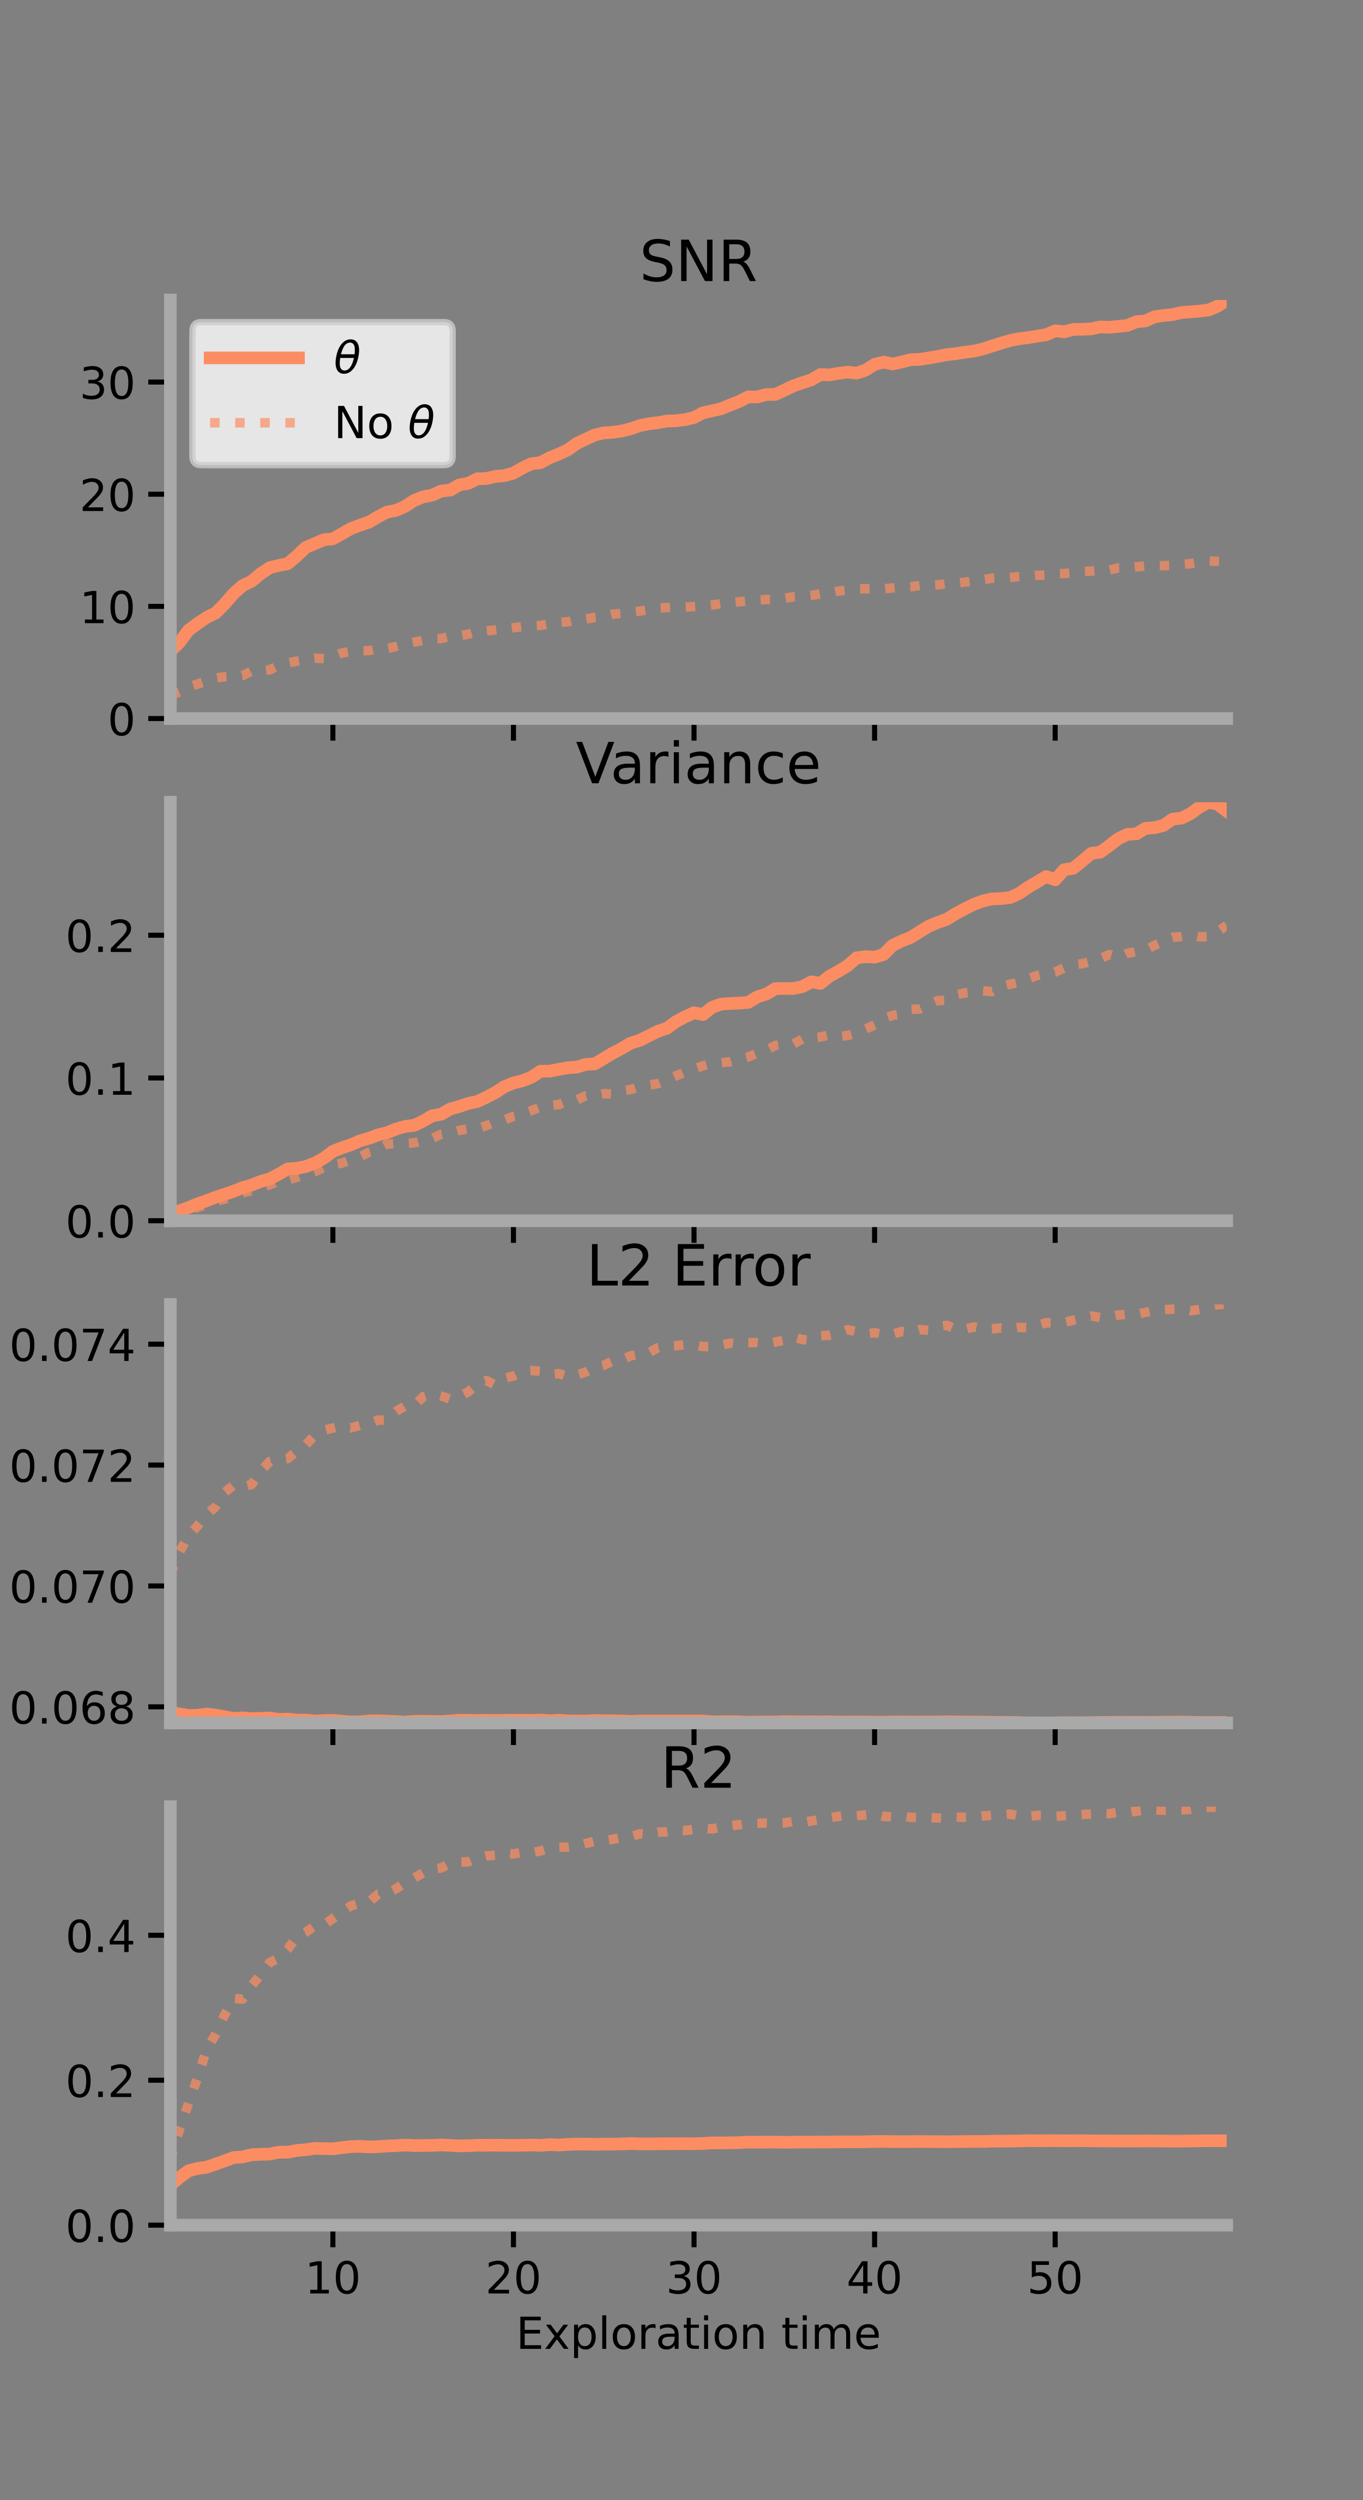 <?xml version="1.0" encoding="utf-8" standalone="no"?>
<!DOCTYPE svg PUBLIC "-//W3C//DTD SVG 1.1//EN"
  "http://www.w3.org/Graphics/SVG/1.1/DTD/svg11.dtd">
<!-- Created with matplotlib (https://matplotlib.org/) -->
<svg height="396pt" version="1.1" viewBox="0 0 216 396" width="216pt" xmlns="http://www.w3.org/2000/svg" xmlns:xlink="http://www.w3.org/1999/xlink">
 <rect x="0" y="0" width="216" height="396" fill="#808080" stroke="none"/>
 <defs>
  <style type="text/css">*{stroke-linecap:butt;stroke-linejoin:round;}</style>
 </defs>
 <g id="figure_1">
  <g id="patch_1">
   <path d="M 0 396 
L 216 396 
L 216 0 
L 0 0 
z
" style="fill:none;"/>
  </g>
  <g id="axes_1">
   <g id="patch_2">
    <path d="M 27 113.807 
L 194.4 113.807 
L 194.4 47.52 
L 27 47.52 
z
" style="fill:none;"/>
   </g>
   <g id="matplotlib.axis_1">
    <g id="xtick_1">
     <g id="line2d_1">
      <defs>
       <path d="M 0 0 
L 0 3.5 
" id="m6a733f51b5" style="stroke:#000000;stroke-width:0.8;"/>
      </defs>
      <g>
       <use style="stroke:#000000;stroke-width:0.8;" x="52.754" xlink:href="#m6a733f51b5" y="113.807"/>
      </g>
     </g>
    </g>
    <g id="xtick_2">
     <g id="line2d_2">
      <g>
       <use style="stroke:#000000;stroke-width:0.8;" x="81.369" xlink:href="#m6a733f51b5" y="113.807"/>
      </g>
     </g>
    </g>
    <g id="xtick_3">
     <g id="line2d_3">
      <g>
       <use style="stroke:#000000;stroke-width:0.8;" x="109.984" xlink:href="#m6a733f51b5" y="113.807"/>
      </g>
     </g>
    </g>
    <g id="xtick_4">
     <g id="line2d_4">
      <g>
       <use style="stroke:#000000;stroke-width:0.8;" x="138.599" xlink:href="#m6a733f51b5" y="113.807"/>
      </g>
     </g>
    </g>
    <g id="xtick_5">
     <g id="line2d_5">
      <g>
       <use style="stroke:#000000;stroke-width:0.8;" x="167.214" xlink:href="#m6a733f51b5" y="113.807"/>
      </g>
     </g>
    </g>
   </g>
   <g id="matplotlib.axis_2">
    <g id="ytick_1">
     <g id="line2d_6">
      <defs>
       <path d="M 0 0 
L -3.5 0 
" id="m3ee71bfbd8" style="stroke:#000000;stroke-width:0.8;"/>
      </defs>
      <g>
       <use style="stroke:#000000;stroke-width:0.8;" x="27" xlink:href="#m3ee71bfbd8" y="113.807"/>
      </g>
     </g>
     <g id="text_1">
      <!-- 0 -->
      <g transform="translate(17.046 116.466)scale(0.07 -0.07)">
       <defs>
        <path d="M 31.781 66.406 
Q 24.172 66.406 20.328 58.906 
Q 16.5 51.422 16.5 36.375 
Q 16.5 21.391 20.328 13.891 
Q 24.172 6.391 31.781 6.391 
Q 39.453 6.391 43.281 13.891 
Q 47.125 21.391 47.125 36.375 
Q 47.125 51.422 43.281 58.906 
Q 39.453 66.406 31.781 66.406 
z
M 31.781 74.219 
Q 44.047 74.219 50.516 64.516 
Q 56.984 54.828 56.984 36.375 
Q 56.984 17.969 50.516 8.266 
Q 44.047 -1.422 31.781 -1.422 
Q 19.531 -1.422 13.062 8.266 
Q 6.594 17.969 6.594 36.375 
Q 6.594 54.828 13.062 64.516 
Q 19.531 74.219 31.781 74.219 
z
" id="DejaVuSans-48"/>
       </defs>
       <use xlink:href="#DejaVuSans-48"/>
      </g>
     </g>
    </g>
    <g id="ytick_2">
     <g id="line2d_7">
      <g>
       <use style="stroke:#000000;stroke-width:0.8;" x="27" xlink:href="#m3ee71bfbd8" y="96.042"/>
      </g>
     </g>
     <g id="text_2">
      <!-- 10 -->
      <g transform="translate(12.592 98.702)scale(0.07 -0.07)">
       <defs>
        <path d="M 12.406 8.297 
L 28.516 8.297 
L 28.516 63.922 
L 10.984 60.406 
L 10.984 69.391 
L 28.422 72.906 
L 38.281 72.906 
L 38.281 8.297 
L 54.391 8.297 
L 54.391 0 
L 12.406 0 
z
" id="DejaVuSans-49"/>
       </defs>
       <use xlink:href="#DejaVuSans-49"/>
       <use x="63.623" xlink:href="#DejaVuSans-48"/>
      </g>
     </g>
    </g>
    <g id="ytick_3">
     <g id="line2d_8">
      <g>
       <use style="stroke:#000000;stroke-width:0.8;" x="27" xlink:href="#m3ee71bfbd8" y="78.278"/>
      </g>
     </g>
     <g id="text_3">
      <!-- 20 -->
      <g transform="translate(12.592 80.937)scale(0.07 -0.07)">
       <defs>
        <path d="M 19.188 8.297 
L 53.609 8.297 
L 53.609 0 
L 7.328 0 
L 7.328 8.297 
Q 12.938 14.109 22.625 23.891 
Q 32.328 33.688 34.812 36.531 
Q 39.547 41.844 41.422 45.531 
Q 43.312 49.219 43.312 52.781 
Q 43.312 58.594 39.234 62.25 
Q 35.156 65.922 28.609 65.922 
Q 23.969 65.922 18.812 64.312 
Q 13.672 62.703 7.812 59.422 
L 7.812 69.391 
Q 13.766 71.781 18.938 73 
Q 24.125 74.219 28.422 74.219 
Q 39.75 74.219 46.484 68.547 
Q 53.219 62.891 53.219 53.422 
Q 53.219 48.922 51.531 44.891 
Q 49.859 40.875 45.406 35.406 
Q 44.188 33.984 37.641 27.219 
Q 31.109 20.453 19.188 8.297 
z
" id="DejaVuSans-50"/>
       </defs>
       <use xlink:href="#DejaVuSans-50"/>
       <use x="63.623" xlink:href="#DejaVuSans-48"/>
      </g>
     </g>
    </g>
    <g id="ytick_4">
     <g id="line2d_9">
      <g>
       <use style="stroke:#000000;stroke-width:0.8;" x="27" xlink:href="#m3ee71bfbd8" y="60.513"/>
      </g>
     </g>
     <g id="text_4">
      <!-- 30 -->
      <g transform="translate(12.592 63.173)scale(0.07 -0.07)">
       <defs>
        <path d="M 40.578 39.312 
Q 47.656 37.797 51.625 33 
Q 55.609 28.219 55.609 21.188 
Q 55.609 10.406 48.188 4.484 
Q 40.766 -1.422 27.094 -1.422 
Q 22.516 -1.422 17.656 -0.516 
Q 12.797 0.391 7.625 2.203 
L 7.625 11.719 
Q 11.719 9.328 16.594 8.109 
Q 21.484 6.891 26.812 6.891 
Q 36.078 6.891 40.938 10.547 
Q 45.797 14.203 45.797 21.188 
Q 45.797 27.641 41.281 31.266 
Q 36.766 34.906 28.719 34.906 
L 20.219 34.906 
L 20.219 43.016 
L 29.109 43.016 
Q 36.375 43.016 40.234 45.922 
Q 44.094 48.828 44.094 54.297 
Q 44.094 59.906 40.109 62.906 
Q 36.141 65.922 28.719 65.922 
Q 24.656 65.922 20.016 65.031 
Q 15.375 64.156 9.812 62.312 
L 9.812 71.094 
Q 15.438 72.656 20.344 73.438 
Q 25.25 74.219 29.594 74.219 
Q 40.828 74.219 47.359 69.109 
Q 53.906 64.016 53.906 55.328 
Q 53.906 49.266 50.438 45.094 
Q 46.969 40.922 40.578 39.312 
z
" id="DejaVuSans-51"/>
       </defs>
       <use xlink:href="#DejaVuSans-51"/>
       <use x="63.623" xlink:href="#DejaVuSans-48"/>
      </g>
     </g>
    </g>
   </g>
   <g id="line2d_10">
    <path clip-path="url(#pe2b5860fc7)" d="M 27 103.158 
L 28.431 101.775 
L 29.861 99.84 
L 31.292 98.773 
L 32.723 97.805 
L 34.154 97.101 
L 35.585 95.674 
L 37.015 94.02 
L 38.446 92.75 
L 39.877 92.064 
L 41.308 90.865 
L 42.739 89.912 
L 44.169 89.56 
L 45.6 89.281 
L 47.031 88.066 
L 48.462 86.703 
L 49.892 86.099 
L 51.323 85.488 
L 52.754 85.349 
L 54.185 84.542 
L 55.615 83.714 
L 57.046 83.186 
L 58.477 82.701 
L 59.908 81.847 
L 61.339 81.104 
L 62.769 80.839 
L 64.2 80.201 
L 65.631 79.265 
L 67.062 78.69 
L 68.492 78.424 
L 69.923 77.776 
L 71.354 77.631 
L 72.785 76.8 
L 74.215 76.557 
L 75.646 75.839 
L 77.077 75.797 
L 78.508 75.458 
L 79.939 75.333 
L 81.369 74.935 
L 82.8 74.118 
L 84.231 73.447 
L 85.662 73.272 
L 87.093 72.51 
L 88.523 71.939 
L 89.954 71.262 
L 91.385 70.248 
L 92.815 69.571 
L 94.246 68.894 
L 95.677 68.564 
L 97.108 68.482 
L 98.539 68.265 
L 99.969 67.909 
L 101.4 67.402 
L 102.831 67.123 
L 104.261 66.948 
L 105.692 66.689 
L 107.123 66.642 
L 108.554 66.468 
L 109.985 66.133 
L 111.415 65.382 
L 112.846 65.062 
L 114.277 64.747 
L 115.708 64.145 
L 117.138 63.592 
L 118.569 62.857 
L 120 62.875 
L 121.431 62.496 
L 122.861 62.475 
L 124.292 61.804 
L 125.723 61.131 
L 127.154 60.625 
L 128.584 60.158 
L 130.015 59.326 
L 131.446 59.381 
L 132.877 59.131 
L 134.308 58.942 
L 135.738 59.1 
L 137.169 58.628 
L 138.6 57.713 
L 140.031 57.355 
L 141.461 57.652 
L 142.892 57.329 
L 144.323 56.964 
L 145.754 56.92 
L 147.184 56.693 
L 148.615 56.453 
L 150.046 56.17 
L 151.477 56.013 
L 152.908 55.788 
L 154.338 55.612 
L 155.769 55.273 
L 157.2 54.809 
L 158.631 54.357 
L 160.061 53.935 
L 161.492 53.654 
L 162.923 53.48 
L 164.354 53.235 
L 165.784 53.026 
L 167.215 52.402 
L 168.646 52.546 
L 170.077 52.176 
L 171.507 52.152 
L 172.938 52.093 
L 174.369 51.779 
L 175.799 51.843 
L 177.23 51.697 
L 178.661 51.548 
L 180.092 50.953 
L 181.523 50.836 
L 182.953 50.183 
L 184.384 49.967 
L 185.815 49.826 
L 187.246 49.495 
L 188.677 49.39 
L 190.108 49.274 
L 191.538 49.1 
L 192.969 48.496 
L 194.4 47.52 
" style="fill:none;stroke:#fc8d62;stroke-linecap:square;stroke-width:2;"/>
   </g>
   <g id="line2d_11">
    <path clip-path="url(#pe2b5860fc7)" d="M 27 110.153 
L 28.431 109.592 
L 29.861 108.774 
L 31.292 108.365 
L 32.723 107.854 
L 34.154 107.397 
L 35.585 107.174 
L 37.015 107.105 
L 38.446 106.998 
L 39.877 106.279 
L 41.308 106.282 
L 42.739 106.091 
L 44.169 105.377 
L 45.6 105.013 
L 47.031 104.717 
L 48.462 104.506 
L 49.892 104.248 
L 51.323 104.31 
L 52.754 103.987 
L 54.185 103.422 
L 55.615 103.177 
L 57.046 103.043 
L 58.477 103.052 
L 59.908 102.758 
L 61.339 102.712 
L 62.769 102.409 
L 64.2 102.009 
L 65.631 101.698 
L 67.062 101.432 
L 68.492 101.172 
L 69.923 101.131 
L 71.354 100.821 
L 72.785 100.697 
L 74.215 100.444 
L 75.646 100.049 
L 77.077 99.916 
L 78.508 99.77 
L 79.939 99.605 
L 81.369 99.42 
L 82.8 99.249 
L 84.231 99.147 
L 85.662 99.061 
L 87.093 98.793 
L 88.523 98.579 
L 89.954 98.495 
L 91.385 98.152 
L 92.815 98.049 
L 94.246 97.795 
L 95.677 97.638 
L 97.108 97.279 
L 98.539 97.165 
L 99.969 96.943 
L 101.4 96.78 
L 102.831 96.568 
L 104.261 96.299 
L 105.692 96.228 
L 107.123 96.207 
L 108.554 96.163 
L 109.985 96.071 
L 111.415 95.977 
L 112.846 95.827 
L 114.277 95.6 
L 115.708 95.448 
L 117.138 95.311 
L 118.569 95.184 
L 120 95.051 
L 121.431 94.959 
L 122.861 95.006 
L 124.292 94.762 
L 125.723 94.537 
L 127.154 94.478 
L 128.584 94.308 
L 130.015 94.053 
L 131.446 93.928 
L 132.877 93.615 
L 134.308 93.452 
L 135.738 93.292 
L 137.169 93.25 
L 138.6 93.198 
L 140.031 93.258 
L 141.461 93.123 
L 142.892 92.985 
L 144.323 92.951 
L 145.754 92.733 
L 147.184 92.705 
L 148.615 92.629 
L 150.046 92.436 
L 151.477 92.353 
L 152.908 92.207 
L 154.338 92.025 
L 155.769 91.825 
L 157.2 91.577 
L 158.631 91.555 
L 160.061 91.457 
L 161.492 91.319 
L 162.923 91.253 
L 164.354 91.129 
L 165.784 91.064 
L 167.215 90.885 
L 168.646 90.838 
L 170.077 90.705 
L 171.507 90.526 
L 172.938 90.452 
L 174.369 90.318 
L 175.799 90.287 
L 177.23 89.937 
L 178.661 89.915 
L 180.092 89.78 
L 181.523 89.636 
L 182.953 89.593 
L 184.384 89.601 
L 185.815 89.531 
L 187.246 89.4 
L 188.677 89.28 
L 190.108 89.05 
L 191.538 88.863 
L 192.969 88.907 
L 194.4 88.923 
" style="fill:none;stroke:#fc8d62;stroke-dasharray:1.5,2.475;stroke-dashoffset:0;stroke-opacity:0.7;stroke-width:1.5;"/>
   </g>
   <g id="patch_3">
    <path d="M 27 113.807 
L 27 47.52 
" style="fill:none;stroke:#a9a9a9;stroke-linecap:square;stroke-linejoin:miter;stroke-width:2;"/>
   </g>
   <g id="patch_4">
    <path d="M 194.4 113.807 
L 194.4 47.52 
" style="fill:none;"/>
   </g>
   <g id="patch_5">
    <path d="M 27 113.807 
L 194.4 113.807 
" style="fill:none;stroke:#a9a9a9;stroke-linecap:square;stroke-linejoin:miter;stroke-width:2;"/>
   </g>
   <g id="patch_6">
    <path d="M 27 47.52 
L 194.4 47.52 
" style="fill:none;"/>
   </g>
   <g id="text_5">
    <!-- SNR -->
    <g transform="translate(101.35 44.52)scale(0.09 -0.09)">
     <defs>
      <path d="M 53.516 70.516 
L 53.516 60.891 
Q 47.906 63.578 42.922 64.891 
Q 37.938 66.219 33.297 66.219 
Q 25.25 66.219 20.875 63.094 
Q 16.5 59.969 16.5 54.203 
Q 16.5 49.359 19.406 46.891 
Q 22.312 44.438 30.422 42.922 
L 36.375 41.703 
Q 47.406 39.594 52.656 34.297 
Q 57.906 29 57.906 20.125 
Q 57.906 9.516 50.797 4.047 
Q 43.703 -1.422 29.984 -1.422 
Q 24.812 -1.422 18.969 -0.25 
Q 13.141 0.922 6.891 3.219 
L 6.891 13.375 
Q 12.891 10.016 18.656 8.297 
Q 24.422 6.594 29.984 6.594 
Q 38.422 6.594 43.016 9.906 
Q 47.609 13.234 47.609 19.391 
Q 47.609 24.75 44.312 27.781 
Q 41.016 30.812 33.5 32.328 
L 27.484 33.5 
Q 16.453 35.688 11.516 40.375 
Q 6.594 45.062 6.594 53.422 
Q 6.594 63.094 13.406 68.656 
Q 20.219 74.219 32.172 74.219 
Q 37.312 74.219 42.625 73.281 
Q 47.953 72.359 53.516 70.516 
z
" id="DejaVuSans-83"/>
      <path d="M 9.812 72.906 
L 23.094 72.906 
L 55.422 11.922 
L 55.422 72.906 
L 64.984 72.906 
L 64.984 0 
L 51.703 0 
L 19.391 60.984 
L 19.391 0 
L 9.812 0 
z
" id="DejaVuSans-78"/>
      <path d="M 44.391 34.188 
Q 47.562 33.109 50.562 29.594 
Q 53.562 26.078 56.594 19.922 
L 66.609 0 
L 56 0 
L 46.688 18.703 
Q 43.062 26.031 39.672 28.422 
Q 36.281 30.812 30.422 30.812 
L 19.672 30.812 
L 19.672 0 
L 9.812 0 
L 9.812 72.906 
L 32.078 72.906 
Q 44.578 72.906 50.734 67.672 
Q 56.891 62.453 56.891 51.906 
Q 56.891 45.016 53.688 40.469 
Q 50.484 35.938 44.391 34.188 
z
M 19.672 64.797 
L 19.672 38.922 
L 32.078 38.922 
Q 39.203 38.922 42.844 42.219 
Q 46.484 45.516 46.484 51.906 
Q 46.484 58.297 42.844 61.547 
Q 39.203 64.797 32.078 64.797 
z
" id="DejaVuSans-82"/>
     </defs>
     <use xlink:href="#DejaVuSans-83"/>
     <use x="63.477" xlink:href="#DejaVuSans-78"/>
     <use x="138.281" xlink:href="#DejaVuSans-82"/>
    </g>
   </g>
   <g id="legend_1">
    <g id="patch_7">
     <path d="M 31.9 73.669 
L 70.33 73.669 
Q 71.73 73.669 71.73 72.269 
L 71.73 52.42 
Q 71.73 51.02 70.33 51.02 
L 31.9 51.02 
Q 30.5 51.02 30.5 52.42 
L 30.5 72.269 
Q 30.5 73.669 31.9 73.669 
z
" style="fill:#ffffff;opacity:0.8;stroke:#cccccc;stroke-linejoin:miter;"/>
    </g>
    <g id="line2d_12">
     <path d="M 33.3 56.689 
L 47.3 56.689 
" style="fill:none;stroke:#fc8d62;stroke-linecap:square;stroke-width:2;"/>
    </g>
    <g id="line2d_13"/>
    <g id="text_6">
     <!-- $\theta$ -->
     <g transform="translate(52.9 59.139)scale(0.07 -0.07)">
      <defs>
       <path d="M 45.516 34.672 
L 14.453 34.672 
Q 12.359 20.062 14.5 13.875 
Q 17.188 6.25 24.469 6.25 
Q 31.781 6.25 37.359 13.922 
Q 42.234 20.656 45.516 34.672 
z
M 47.016 42.969 
Q 48.344 56.844 46.625 61.719 
Q 43.953 69.438 36.766 69.438 
Q 29.297 69.438 23.828 61.812 
Q 19.531 55.672 16.156 42.969 
z
M 38.188 76.766 
Q 49.906 76.766 54.594 66.406 
Q 59.281 56.109 55.719 37.844 
Q 52.203 19.625 43.453 9.281 
Q 34.766 -1.125 23.047 -1.125 
Q 11.281 -1.125 6.641 9.281 
Q 2 19.625 5.516 37.844 
Q 9.078 56.109 17.719 66.406 
Q 26.422 76.766 38.188 76.766 
z
" id="DejaVuSans-Oblique-952"/>
      </defs>
      <use transform="translate(0 0.234)" xlink:href="#DejaVuSans-Oblique-952"/>
     </g>
    </g>
    <g id="line2d_14">
     <path d="M 33.3 66.964 
L 47.3 66.964 
" style="fill:none;stroke:#fc8d62;stroke-dasharray:1.5,2.475;stroke-dashoffset:0;stroke-opacity:0.7;stroke-width:1.5;"/>
    </g>
    <g id="line2d_15"/>
    <g id="text_7">
     <!-- No $\theta$ -->
     <g transform="translate(52.9 69.414)scale(0.07 -0.07)">
      <defs>
       <path d="M 30.609 48.391 
Q 23.391 48.391 19.188 42.75 
Q 14.984 37.109 14.984 27.297 
Q 14.984 17.484 19.156 11.844 
Q 23.344 6.203 30.609 6.203 
Q 37.797 6.203 41.984 11.859 
Q 46.188 17.531 46.188 27.297 
Q 46.188 37.016 41.984 42.703 
Q 37.797 48.391 30.609 48.391 
z
M 30.609 56 
Q 42.328 56 49.016 48.375 
Q 55.719 40.766 55.719 27.297 
Q 55.719 13.875 49.016 6.219 
Q 42.328 -1.422 30.609 -1.422 
Q 18.844 -1.422 12.172 6.219 
Q 5.516 13.875 5.516 27.297 
Q 5.516 40.766 12.172 48.375 
Q 18.844 56 30.609 56 
z
" id="DejaVuSans-111"/>
       <path id="DejaVuSans-32"/>
      </defs>
      <use transform="translate(0 0.234)" xlink:href="#DejaVuSans-78"/>
      <use transform="translate(74.805 0.234)" xlink:href="#DejaVuSans-111"/>
      <use transform="translate(135.986 0.234)" xlink:href="#DejaVuSans-32"/>
      <use transform="translate(167.773 0.234)" xlink:href="#DejaVuSans-Oblique-952"/>
     </g>
    </g>
   </g>
  </g>
  <g id="axes_2">
   <g id="patch_8">
    <path d="M 27 193.351 
L 194.4 193.351 
L 194.4 127.064 
L 27 127.064 
z
" style="fill:none;"/>
   </g>
   <g id="matplotlib.axis_3">
    <g id="xtick_6">
     <g id="line2d_16">
      <g>
       <use style="stroke:#000000;stroke-width:0.8;" x="52.754" xlink:href="#m6a733f51b5" y="193.351"/>
      </g>
     </g>
    </g>
    <g id="xtick_7">
     <g id="line2d_17">
      <g>
       <use style="stroke:#000000;stroke-width:0.8;" x="81.369" xlink:href="#m6a733f51b5" y="193.351"/>
      </g>
     </g>
    </g>
    <g id="xtick_8">
     <g id="line2d_18">
      <g>
       <use style="stroke:#000000;stroke-width:0.8;" x="109.984" xlink:href="#m6a733f51b5" y="193.351"/>
      </g>
     </g>
    </g>
    <g id="xtick_9">
     <g id="line2d_19">
      <g>
       <use style="stroke:#000000;stroke-width:0.8;" x="138.599" xlink:href="#m6a733f51b5" y="193.351"/>
      </g>
     </g>
    </g>
    <g id="xtick_10">
     <g id="line2d_20">
      <g>
       <use style="stroke:#000000;stroke-width:0.8;" x="167.214" xlink:href="#m6a733f51b5" y="193.351"/>
      </g>
     </g>
    </g>
   </g>
   <g id="matplotlib.axis_4">
    <g id="ytick_5">
     <g id="line2d_21">
      <g>
       <use style="stroke:#000000;stroke-width:0.8;" x="27" xlink:href="#m3ee71bfbd8" y="193.351"/>
      </g>
     </g>
     <g id="text_8">
      <!-- 0.0 -->
      <g transform="translate(10.368 196.011)scale(0.07 -0.07)">
       <defs>
        <path d="M 10.688 12.406 
L 21 12.406 
L 21 0 
L 10.688 0 
z
" id="DejaVuSans-46"/>
       </defs>
       <use xlink:href="#DejaVuSans-48"/>
       <use x="63.623" xlink:href="#DejaVuSans-46"/>
       <use x="95.41" xlink:href="#DejaVuSans-48"/>
      </g>
     </g>
    </g>
    <g id="ytick_6">
     <g id="line2d_22">
      <g>
       <use style="stroke:#000000;stroke-width:0.8;" x="27" xlink:href="#m3ee71bfbd8" y="170.738"/>
      </g>
     </g>
     <g id="text_9">
      <!-- 0.1 -->
      <g transform="translate(10.368 173.398)scale(0.07 -0.07)">
       <use xlink:href="#DejaVuSans-48"/>
       <use x="63.623" xlink:href="#DejaVuSans-46"/>
       <use x="95.41" xlink:href="#DejaVuSans-49"/>
      </g>
     </g>
    </g>
    <g id="ytick_7">
     <g id="line2d_23">
      <g>
       <use style="stroke:#000000;stroke-width:0.8;" x="27" xlink:href="#m3ee71bfbd8" y="148.125"/>
      </g>
     </g>
     <g id="text_10">
      <!-- 0.2 -->
      <g transform="translate(10.368 150.785)scale(0.07 -0.07)">
       <use xlink:href="#DejaVuSans-48"/>
       <use x="63.623" xlink:href="#DejaVuSans-46"/>
       <use x="95.41" xlink:href="#DejaVuSans-50"/>
      </g>
     </g>
    </g>
   </g>
   <g id="line2d_24">
    <path clip-path="url(#p2d710b4971)" d="M 27 192.302 
L 28.431 191.777 
L 29.861 191.275 
L 31.292 190.683 
L 32.723 190.182 
L 34.154 189.641 
L 35.585 189.167 
L 37.015 188.686 
L 38.446 188.107 
L 39.877 187.697 
L 41.308 187.133 
L 42.739 186.715 
L 44.169 185.978 
L 45.6 185.147 
L 47.031 185.045 
L 48.462 184.758 
L 49.892 184.225 
L 51.323 183.442 
L 52.754 182.363 
L 54.185 181.793 
L 55.615 181.321 
L 57.046 180.704 
L 58.477 180.286 
L 59.908 179.753 
L 61.339 179.404 
L 62.769 178.824 
L 64.2 178.41 
L 65.631 178.242 
L 67.062 177.557 
L 68.492 176.729 
L 69.923 176.479 
L 71.354 175.651 
L 72.785 175.253 
L 74.215 174.763 
L 75.646 174.469 
L 77.077 173.791 
L 78.508 173.054 
L 79.939 172.11 
L 81.369 171.527 
L 82.8 171.183 
L 84.231 170.612 
L 85.662 169.662 
L 87.093 169.661 
L 88.523 169.375 
L 89.954 169.127 
L 91.385 169.019 
L 92.815 168.589 
L 94.246 168.509 
L 95.677 167.663 
L 97.108 166.801 
L 98.539 166.054 
L 99.969 165.217 
L 101.4 164.766 
L 102.831 164.044 
L 104.261 163.338 
L 105.692 162.858 
L 107.123 161.816 
L 108.554 161.054 
L 109.985 160.409 
L 111.415 160.691 
L 112.846 159.549 
L 114.277 159.038 
L 115.708 158.938 
L 117.138 158.885 
L 118.569 158.764 
L 120 157.897 
L 121.431 157.451 
L 122.861 156.587 
L 124.292 156.565 
L 125.723 156.569 
L 127.154 156.274 
L 128.584 155.508 
L 130.015 155.764 
L 131.446 154.622 
L 132.877 153.834 
L 134.308 152.965 
L 135.738 151.712 
L 137.169 151.527 
L 138.6 151.603 
L 140.031 151.185 
L 141.461 149.735 
L 142.892 149.043 
L 144.323 148.474 
L 145.754 147.576 
L 147.184 146.703 
L 148.615 146.105 
L 150.046 145.593 
L 151.477 144.704 
L 152.908 143.942 
L 154.338 143.223 
L 155.769 142.703 
L 157.2 142.375 
L 158.631 142.328 
L 160.061 142.166 
L 161.492 141.524 
L 162.923 140.535 
L 164.354 139.694 
L 165.784 138.837 
L 167.215 139.349 
L 168.646 137.752 
L 170.077 137.528 
L 171.507 136.381 
L 172.938 135.163 
L 174.369 134.976 
L 175.799 133.935 
L 177.23 132.835 
L 178.661 132.155 
L 180.092 132.069 
L 181.523 131.202 
L 182.953 131.095 
L 184.384 130.743 
L 185.815 129.739 
L 187.246 129.582 
L 188.677 128.876 
L 190.108 127.824 
L 191.538 127.064 
L 192.969 127.386 
L 194.4 128.457 
" style="fill:none;stroke:#fc8d62;stroke-linecap:square;stroke-width:2;"/>
   </g>
   <g id="line2d_25">
    <path clip-path="url(#p2d710b4971)" d="M 27 192.486 
L 28.431 192.013 
L 29.861 191.676 
L 31.292 191.25 
L 32.723 190.824 
L 34.154 190.274 
L 35.585 189.925 
L 37.015 189.597 
L 38.446 188.92 
L 39.877 188.558 
L 41.308 188.124 
L 42.739 187.646 
L 44.169 187.109 
L 45.6 186.901 
L 47.031 186.459 
L 48.462 186.01 
L 49.892 185.586 
L 51.323 184.912 
L 52.754 184.457 
L 54.185 184.227 
L 55.615 183.703 
L 57.046 183.213 
L 58.477 182.481 
L 59.908 182.08 
L 61.339 181.209 
L 62.769 181.144 
L 64.2 181.084 
L 65.631 181.02 
L 67.062 180.596 
L 68.492 180.308 
L 69.923 179.644 
L 71.354 179.428 
L 72.785 179.035 
L 74.215 178.791 
L 75.646 178.754 
L 77.077 178.294 
L 78.508 177.715 
L 79.939 177.373 
L 81.369 176.812 
L 82.8 176.483 
L 84.231 175.902 
L 85.662 175.326 
L 87.093 175.06 
L 88.523 174.966 
L 89.954 174.34 
L 91.385 174.225 
L 92.815 173.561 
L 94.246 173.469 
L 95.677 173.221 
L 97.108 173.287 
L 98.539 172.79 
L 99.969 172.566 
L 101.4 172.1 
L 102.831 171.863 
L 104.261 171.64 
L 105.692 171.067 
L 107.123 170.42 
L 108.554 169.796 
L 109.985 169.282 
L 111.415 168.802 
L 112.846 168.397 
L 114.277 168.334 
L 115.708 168.162 
L 117.138 167.766 
L 118.569 167.419 
L 120 166.82 
L 121.431 166.388 
L 122.861 165.582 
L 124.292 165.396 
L 125.723 165.359 
L 127.154 164.559 
L 128.584 164.319 
L 130.015 164.242 
L 131.446 163.924 
L 132.877 164.179 
L 134.308 164.008 
L 135.738 163.629 
L 137.169 162.995 
L 138.6 162.337 
L 140.031 161.316 
L 141.461 160.827 
L 142.892 160.574 
L 144.323 159.873 
L 145.754 159.817 
L 147.184 159.165 
L 148.615 158.48 
L 150.046 158.43 
L 151.477 157.58 
L 152.908 157.266 
L 154.338 157.113 
L 155.769 156.944 
L 157.2 157.063 
L 158.631 156.24 
L 160.061 155.89 
L 161.492 155.604 
L 162.923 155.017 
L 164.354 154.508 
L 165.784 154.215 
L 167.215 153.965 
L 168.646 153.289 
L 170.077 152.799 
L 171.507 152.641 
L 172.938 152.259 
L 174.369 151.81 
L 175.799 151.194 
L 177.23 151.709 
L 178.661 150.996 
L 180.092 150.703 
L 181.523 150.469 
L 182.953 149.718 
L 184.384 149.122 
L 185.815 148.458 
L 187.246 148.339 
L 188.677 148.125 
L 190.108 148.408 
L 191.538 148.331 
L 192.969 147.567 
L 194.4 146.573 
" style="fill:none;stroke:#fc8d62;stroke-dasharray:1.5,2.475;stroke-dashoffset:0;stroke-opacity:0.7;stroke-width:1.5;"/>
   </g>
   <g id="patch_9">
    <path d="M 27 193.351 
L 27 127.064 
" style="fill:none;stroke:#a9a9a9;stroke-linecap:square;stroke-linejoin:miter;stroke-width:2;"/>
   </g>
   <g id="patch_10">
    <path d="M 194.4 193.351 
L 194.4 127.064 
" style="fill:none;"/>
   </g>
   <g id="patch_11">
    <path d="M 27 193.351 
L 194.4 193.351 
" style="fill:none;stroke:#a9a9a9;stroke-linecap:square;stroke-linejoin:miter;stroke-width:2;"/>
   </g>
   <g id="patch_12">
    <path d="M 27 127.064 
L 194.4 127.064 
" style="fill:none;"/>
   </g>
   <g id="text_11">
    <!-- Variance -->
    <g transform="translate(91.26 124.064)scale(0.09 -0.09)">
     <defs>
      <path d="M 28.609 0 
L 0.781 72.906 
L 11.078 72.906 
L 34.188 11.531 
L 57.328 72.906 
L 67.578 72.906 
L 39.797 0 
z
" id="DejaVuSans-86"/>
      <path d="M 34.281 27.484 
Q 23.391 27.484 19.188 25 
Q 14.984 22.516 14.984 16.5 
Q 14.984 11.719 18.141 8.906 
Q 21.297 6.109 26.703 6.109 
Q 34.188 6.109 38.703 11.406 
Q 43.219 16.703 43.219 25.484 
L 43.219 27.484 
z
M 52.203 31.203 
L 52.203 0 
L 43.219 0 
L 43.219 8.297 
Q 40.141 3.328 35.547 0.953 
Q 30.953 -1.422 24.312 -1.422 
Q 15.922 -1.422 10.953 3.297 
Q 6 8.016 6 15.922 
Q 6 25.141 12.172 29.828 
Q 18.359 34.516 30.609 34.516 
L 43.219 34.516 
L 43.219 35.406 
Q 43.219 41.609 39.141 45 
Q 35.062 48.391 27.688 48.391 
Q 23 48.391 18.547 47.266 
Q 14.109 46.141 10.016 43.891 
L 10.016 52.203 
Q 14.938 54.109 19.578 55.047 
Q 24.219 56 28.609 56 
Q 40.484 56 46.344 49.844 
Q 52.203 43.703 52.203 31.203 
z
" id="DejaVuSans-97"/>
      <path d="M 41.109 46.297 
Q 39.594 47.172 37.812 47.578 
Q 36.031 48 33.891 48 
Q 26.266 48 22.188 43.047 
Q 18.109 38.094 18.109 28.812 
L 18.109 0 
L 9.078 0 
L 9.078 54.688 
L 18.109 54.688 
L 18.109 46.188 
Q 20.953 51.172 25.484 53.578 
Q 30.031 56 36.531 56 
Q 37.453 56 38.578 55.875 
Q 39.703 55.766 41.062 55.516 
z
" id="DejaVuSans-114"/>
      <path d="M 9.422 54.688 
L 18.406 54.688 
L 18.406 0 
L 9.422 0 
z
M 9.422 75.984 
L 18.406 75.984 
L 18.406 64.594 
L 9.422 64.594 
z
" id="DejaVuSans-105"/>
      <path d="M 54.891 33.016 
L 54.891 0 
L 45.906 0 
L 45.906 32.719 
Q 45.906 40.484 42.875 44.328 
Q 39.844 48.188 33.797 48.188 
Q 26.516 48.188 22.312 43.547 
Q 18.109 38.922 18.109 30.906 
L 18.109 0 
L 9.078 0 
L 9.078 54.688 
L 18.109 54.688 
L 18.109 46.188 
Q 21.344 51.125 25.703 53.562 
Q 30.078 56 35.797 56 
Q 45.219 56 50.047 50.172 
Q 54.891 44.344 54.891 33.016 
z
" id="DejaVuSans-110"/>
      <path d="M 48.781 52.594 
L 48.781 44.188 
Q 44.969 46.297 41.141 47.344 
Q 37.312 48.391 33.406 48.391 
Q 24.656 48.391 19.812 42.844 
Q 14.984 37.312 14.984 27.297 
Q 14.984 17.281 19.812 11.734 
Q 24.656 6.203 33.406 6.203 
Q 37.312 6.203 41.141 7.25 
Q 44.969 8.297 48.781 10.406 
L 48.781 2.094 
Q 45.016 0.344 40.984 -0.531 
Q 36.969 -1.422 32.422 -1.422 
Q 20.062 -1.422 12.781 6.344 
Q 5.516 14.109 5.516 27.297 
Q 5.516 40.672 12.859 48.328 
Q 20.219 56 33.016 56 
Q 37.156 56 41.109 55.141 
Q 45.062 54.297 48.781 52.594 
z
" id="DejaVuSans-99"/>
      <path d="M 56.203 29.594 
L 56.203 25.203 
L 14.891 25.203 
Q 15.484 15.922 20.484 11.062 
Q 25.484 6.203 34.422 6.203 
Q 39.594 6.203 44.453 7.469 
Q 49.312 8.734 54.109 11.281 
L 54.109 2.781 
Q 49.266 0.734 44.188 -0.344 
Q 39.109 -1.422 33.891 -1.422 
Q 20.797 -1.422 13.156 6.188 
Q 5.516 13.812 5.516 26.812 
Q 5.516 40.234 12.766 48.109 
Q 20.016 56 32.328 56 
Q 43.359 56 49.781 48.891 
Q 56.203 41.797 56.203 29.594 
z
M 47.219 32.234 
Q 47.125 39.594 43.094 43.984 
Q 39.062 48.391 32.422 48.391 
Q 24.906 48.391 20.391 44.141 
Q 15.875 39.891 15.188 32.172 
z
" id="DejaVuSans-101"/>
     </defs>
     <use xlink:href="#DejaVuSans-86"/>
     <use x="60.658" xlink:href="#DejaVuSans-97"/>
     <use x="121.938" xlink:href="#DejaVuSans-114"/>
     <use x="163.051" xlink:href="#DejaVuSans-105"/>
     <use x="190.834" xlink:href="#DejaVuSans-97"/>
     <use x="252.113" xlink:href="#DejaVuSans-110"/>
     <use x="315.492" xlink:href="#DejaVuSans-99"/>
     <use x="370.473" xlink:href="#DejaVuSans-101"/>
    </g>
   </g>
  </g>
  <g id="axes_3">
   <g id="patch_13">
    <path d="M 27 272.896 
L 194.4 272.896 
L 194.4 206.609 
L 27 206.609 
z
" style="fill:none;"/>
   </g>
   <g id="matplotlib.axis_5">
    <g id="xtick_11">
     <g id="line2d_26">
      <g>
       <use style="stroke:#000000;stroke-width:0.8;" x="52.754" xlink:href="#m6a733f51b5" y="272.896"/>
      </g>
     </g>
    </g>
    <g id="xtick_12">
     <g id="line2d_27">
      <g>
       <use style="stroke:#000000;stroke-width:0.8;" x="81.369" xlink:href="#m6a733f51b5" y="272.896"/>
      </g>
     </g>
    </g>
    <g id="xtick_13">
     <g id="line2d_28">
      <g>
       <use style="stroke:#000000;stroke-width:0.8;" x="109.984" xlink:href="#m6a733f51b5" y="272.896"/>
      </g>
     </g>
    </g>
    <g id="xtick_14">
     <g id="line2d_29">
      <g>
       <use style="stroke:#000000;stroke-width:0.8;" x="138.599" xlink:href="#m6a733f51b5" y="272.896"/>
      </g>
     </g>
    </g>
    <g id="xtick_15">
     <g id="line2d_30">
      <g>
       <use style="stroke:#000000;stroke-width:0.8;" x="167.214" xlink:href="#m6a733f51b5" y="272.896"/>
      </g>
     </g>
    </g>
   </g>
   <g id="matplotlib.axis_6">
    <g id="ytick_8">
     <g id="line2d_31">
      <g>
       <use style="stroke:#000000;stroke-width:0.8;" x="27" xlink:href="#m3ee71bfbd8" y="270.34"/>
      </g>
     </g>
     <g id="text_12">
      <!-- 0.068 -->
      <g transform="translate(1.46 273)scale(0.07 -0.07)">
       <defs>
        <path d="M 33.016 40.375 
Q 26.375 40.375 22.484 35.828 
Q 18.609 31.297 18.609 23.391 
Q 18.609 15.531 22.484 10.953 
Q 26.375 6.391 33.016 6.391 
Q 39.656 6.391 43.531 10.953 
Q 47.406 15.531 47.406 23.391 
Q 47.406 31.297 43.531 35.828 
Q 39.656 40.375 33.016 40.375 
z
M 52.594 71.297 
L 52.594 62.312 
Q 48.875 64.062 45.094 64.984 
Q 41.312 65.922 37.594 65.922 
Q 27.828 65.922 22.672 59.328 
Q 17.531 52.734 16.797 39.406 
Q 19.672 43.656 24.016 45.922 
Q 28.375 48.188 33.594 48.188 
Q 44.578 48.188 50.953 41.516 
Q 57.328 34.859 57.328 23.391 
Q 57.328 12.156 50.688 5.359 
Q 44.047 -1.422 33.016 -1.422 
Q 20.359 -1.422 13.672 8.266 
Q 6.984 17.969 6.984 36.375 
Q 6.984 53.656 15.188 63.938 
Q 23.391 74.219 37.203 74.219 
Q 40.922 74.219 44.703 73.484 
Q 48.484 72.75 52.594 71.297 
z
" id="DejaVuSans-54"/>
        <path d="M 31.781 34.625 
Q 24.75 34.625 20.719 30.859 
Q 16.703 27.094 16.703 20.516 
Q 16.703 13.922 20.719 10.156 
Q 24.75 6.391 31.781 6.391 
Q 38.812 6.391 42.859 10.172 
Q 46.922 13.969 46.922 20.516 
Q 46.922 27.094 42.891 30.859 
Q 38.875 34.625 31.781 34.625 
z
M 21.922 38.812 
Q 15.578 40.375 12.031 44.719 
Q 8.5 49.078 8.5 55.328 
Q 8.5 64.062 14.719 69.141 
Q 20.953 74.219 31.781 74.219 
Q 42.672 74.219 48.875 69.141 
Q 55.078 64.062 55.078 55.328 
Q 55.078 49.078 51.531 44.719 
Q 48 40.375 41.703 38.812 
Q 48.828 37.156 52.797 32.312 
Q 56.781 27.484 56.781 20.516 
Q 56.781 9.906 50.312 4.234 
Q 43.844 -1.422 31.781 -1.422 
Q 19.734 -1.422 13.25 4.234 
Q 6.781 9.906 6.781 20.516 
Q 6.781 27.484 10.781 32.312 
Q 14.797 37.156 21.922 38.812 
z
M 18.312 54.391 
Q 18.312 48.734 21.844 45.562 
Q 25.391 42.391 31.781 42.391 
Q 38.141 42.391 41.719 45.562 
Q 45.312 48.734 45.312 54.391 
Q 45.312 60.062 41.719 63.234 
Q 38.141 66.406 31.781 66.406 
Q 25.391 66.406 21.844 63.234 
Q 18.312 60.062 18.312 54.391 
z
" id="DejaVuSans-56"/>
       </defs>
       <use xlink:href="#DejaVuSans-48"/>
       <use x="63.623" xlink:href="#DejaVuSans-46"/>
       <use x="95.41" xlink:href="#DejaVuSans-48"/>
       <use x="159.033" xlink:href="#DejaVuSans-54"/>
       <use x="222.656" xlink:href="#DejaVuSans-56"/>
      </g>
     </g>
    </g>
    <g id="ytick_9">
     <g id="line2d_32">
      <g>
       <use style="stroke:#000000;stroke-width:0.8;" x="27" xlink:href="#m3ee71bfbd8" y="251.194"/>
      </g>
     </g>
     <g id="text_13">
      <!-- 0.070 -->
      <g transform="translate(1.46 253.854)scale(0.07 -0.07)">
       <defs>
        <path d="M 8.203 72.906 
L 55.078 72.906 
L 55.078 68.703 
L 28.609 0 
L 18.312 0 
L 43.219 64.594 
L 8.203 64.594 
z
" id="DejaVuSans-55"/>
       </defs>
       <use xlink:href="#DejaVuSans-48"/>
       <use x="63.623" xlink:href="#DejaVuSans-46"/>
       <use x="95.41" xlink:href="#DejaVuSans-48"/>
       <use x="159.033" xlink:href="#DejaVuSans-55"/>
       <use x="222.656" xlink:href="#DejaVuSans-48"/>
      </g>
     </g>
    </g>
    <g id="ytick_10">
     <g id="line2d_33">
      <g>
       <use style="stroke:#000000;stroke-width:0.8;" x="27" xlink:href="#m3ee71bfbd8" y="232.048"/>
      </g>
     </g>
     <g id="text_14">
      <!-- 0.072 -->
      <g transform="translate(1.46 234.708)scale(0.07 -0.07)">
       <use xlink:href="#DejaVuSans-48"/>
       <use x="63.623" xlink:href="#DejaVuSans-46"/>
       <use x="95.41" xlink:href="#DejaVuSans-48"/>
       <use x="159.033" xlink:href="#DejaVuSans-55"/>
       <use x="222.656" xlink:href="#DejaVuSans-50"/>
      </g>
     </g>
    </g>
    <g id="ytick_11">
     <g id="line2d_34">
      <g>
       <use style="stroke:#000000;stroke-width:0.8;" x="27" xlink:href="#m3ee71bfbd8" y="212.903"/>
      </g>
     </g>
     <g id="text_15">
      <!-- 0.074 -->
      <g transform="translate(1.46 215.562)scale(0.07 -0.07)">
       <defs>
        <path d="M 37.797 64.312 
L 12.891 25.391 
L 37.797 25.391 
z
M 35.203 72.906 
L 47.609 72.906 
L 47.609 25.391 
L 58.016 25.391 
L 58.016 17.188 
L 47.609 17.188 
L 47.609 0 
L 37.797 0 
L 37.797 17.188 
L 4.891 17.188 
L 4.891 26.703 
z
" id="DejaVuSans-52"/>
       </defs>
       <use xlink:href="#DejaVuSans-48"/>
       <use x="63.623" xlink:href="#DejaVuSans-46"/>
       <use x="95.41" xlink:href="#DejaVuSans-48"/>
       <use x="159.033" xlink:href="#DejaVuSans-55"/>
       <use x="222.656" xlink:href="#DejaVuSans-52"/>
      </g>
     </g>
    </g>
   </g>
   <g id="line2d_35">
    <path clip-path="url(#pa368e4cf94)" d="M 27 271.154 
L 28.431 271.483 
L 29.861 271.702 
L 31.292 271.695 
L 32.723 271.485 
L 34.154 271.653 
L 35.585 271.897 
L 37.015 272.196 
L 38.446 272.085 
L 39.877 272.206 
L 41.308 272.174 
L 42.739 272.111 
L 44.169 272.34 
L 45.6 272.288 
L 47.031 272.451 
L 48.462 272.439 
L 49.892 272.593 
L 51.323 272.511 
L 52.754 272.487 
L 54.185 272.626 
L 55.615 272.738 
L 57.046 272.717 
L 58.477 272.586 
L 59.908 272.545 
L 61.339 272.608 
L 62.769 272.66 
L 64.2 272.758 
L 65.631 272.632 
L 67.062 272.625 
L 68.492 272.644 
L 69.923 272.676 
L 71.354 272.574 
L 72.785 272.475 
L 74.215 272.47 
L 75.646 272.507 
L 77.077 272.476 
L 78.508 272.5 
L 79.939 272.477 
L 81.369 272.471 
L 82.8 272.467 
L 84.231 272.49 
L 85.662 272.446 
L 87.093 272.54 
L 88.523 272.466 
L 89.954 272.555 
L 91.385 272.604 
L 92.815 272.575 
L 94.246 272.517 
L 95.677 272.549 
L 97.108 272.549 
L 98.539 272.59 
L 99.969 272.648 
L 101.4 272.587 
L 102.831 272.589 
L 104.261 272.588 
L 105.692 272.587 
L 107.123 272.587 
L 108.554 272.591 
L 109.985 272.585 
L 111.415 272.591 
L 112.846 272.715 
L 114.277 272.707 
L 115.708 272.699 
L 117.138 272.711 
L 118.569 272.783 
L 120 272.747 
L 121.431 272.743 
L 122.861 272.729 
L 124.292 272.684 
L 125.723 272.703 
L 127.154 272.726 
L 128.584 272.714 
L 130.015 272.731 
L 131.446 272.713 
L 132.877 272.743 
L 134.308 272.753 
L 135.738 272.74 
L 137.169 272.74 
L 138.6 272.769 
L 140.031 272.782 
L 141.461 272.735 
L 142.892 272.731 
L 144.323 272.745 
L 145.754 272.75 
L 147.184 272.739 
L 148.615 272.739 
L 150.046 272.704 
L 151.477 272.732 
L 152.908 272.735 
L 154.338 272.756 
L 155.769 272.755 
L 157.2 272.797 
L 158.631 272.804 
L 160.061 272.799 
L 161.492 272.838 
L 162.923 272.889 
L 164.354 272.875 
L 165.784 272.896 
L 167.215 272.887 
L 168.646 272.846 
L 170.077 272.866 
L 171.507 272.863 
L 172.938 272.842 
L 174.369 272.809 
L 175.799 272.805 
L 177.23 272.787 
L 178.661 272.792 
L 180.092 272.788 
L 181.523 272.801 
L 182.953 272.8 
L 184.384 272.778 
L 185.815 272.762 
L 187.246 272.759 
L 188.677 272.785 
L 190.108 272.818 
L 191.538 272.828 
L 192.969 272.814 
L 194.4 272.808 
" style="fill:none;stroke:#fc8d62;stroke-linecap:square;stroke-width:2;"/>
   </g>
   <g id="line2d_36">
    <path clip-path="url(#pa368e4cf94)" d="M 27 249.381 
L 28.431 245.861 
L 29.861 243.241 
L 31.292 241.703 
L 32.723 239.919 
L 34.154 238.659 
L 35.585 236.404 
L 37.015 235.215 
L 38.446 235.527 
L 39.877 235.115 
L 41.308 233.011 
L 42.739 231.482 
L 44.169 231.227 
L 45.6 231.025 
L 47.031 229.828 
L 48.462 228.859 
L 49.892 227.279 
L 51.323 226.543 
L 52.754 226.189 
L 54.185 225.878 
L 55.615 226.154 
L 57.046 225.757 
L 58.477 225.458 
L 59.908 224.933 
L 61.339 224.912 
L 62.769 223.549 
L 64.2 222.68 
L 65.631 222.627 
L 67.062 221.22 
L 68.492 220.769 
L 69.923 221.12 
L 71.354 221.598 
L 72.785 221.168 
L 74.215 220.452 
L 75.646 219.218 
L 77.077 218.659 
L 78.508 219.372 
L 79.939 218.296 
L 81.369 217.945 
L 82.8 217.184 
L 84.231 217.084 
L 85.662 217.183 
L 87.093 217.723 
L 88.523 217.556 
L 89.954 218.027 
L 91.385 217.8 
L 92.815 217.315 
L 94.246 216.551 
L 95.677 216.249 
L 97.108 215.567 
L 98.539 215.387 
L 99.969 214.746 
L 101.4 214.457 
L 102.831 214.267 
L 104.261 213.446 
L 105.692 213.209 
L 107.123 213.147 
L 108.554 212.977 
L 109.985 212.997 
L 111.415 213.287 
L 112.846 213.267 
L 114.277 213.055 
L 115.708 212.742 
L 117.138 212.972 
L 118.569 212.663 
L 120 212.657 
L 121.431 212.789 
L 122.861 212.557 
L 124.292 212.26 
L 125.723 211.73 
L 127.154 212.168 
L 128.584 212.278 
L 130.015 211.572 
L 131.446 211.479 
L 132.877 211.183 
L 134.308 210.599 
L 135.738 210.918 
L 137.169 211.276 
L 138.6 211.091 
L 140.031 211.367 
L 141.461 211.319 
L 142.892 210.899 
L 144.323 211.111 
L 145.754 210.596 
L 147.184 210.69 
L 148.615 210.115 
L 150.046 209.917 
L 151.477 210.513 
L 152.908 210.526 
L 154.338 210.171 
L 155.769 210.462 
L 157.2 210.479 
L 158.631 210.329 
L 160.061 210.496 
L 161.492 210.248 
L 162.923 210.285 
L 164.354 209.943 
L 165.784 209.51 
L 167.215 209.583 
L 168.646 209.443 
L 170.077 209.107 
L 171.507 208.777 
L 172.938 208.431 
L 174.369 208.687 
L 175.799 208.608 
L 177.23 208.291 
L 178.661 208.138 
L 180.092 208.157 
L 181.523 207.869 
L 182.953 207.601 
L 184.384 207.431 
L 185.815 207.373 
L 187.246 207.328 
L 188.677 207.617 
L 190.108 207.391 
L 191.538 207.014 
L 192.969 206.64 
L 194.4 206.609 
" style="fill:none;stroke:#fc8d62;stroke-dasharray:1.5,2.475;stroke-dashoffset:0;stroke-opacity:0.7;stroke-width:1.5;"/>
   </g>
   <g id="patch_14">
    <path d="M 27 272.896 
L 27 206.609 
" style="fill:none;stroke:#a9a9a9;stroke-linecap:square;stroke-linejoin:miter;stroke-width:2;"/>
   </g>
   <g id="patch_15">
    <path d="M 194.4 272.896 
L 194.4 206.609 
" style="fill:none;"/>
   </g>
   <g id="patch_16">
    <path d="M 27 272.896 
L 194.4 272.896 
" style="fill:none;stroke:#a9a9a9;stroke-linecap:square;stroke-linejoin:miter;stroke-width:2;"/>
   </g>
   <g id="patch_17">
    <path d="M 27 206.609 
L 194.4 206.609 
" style="fill:none;"/>
   </g>
   <g id="text_16">
    <!-- L2 Error -->
    <g transform="translate(92.933 203.609)scale(0.09 -0.09)">
     <defs>
      <path d="M 9.812 72.906 
L 19.672 72.906 
L 19.672 8.297 
L 55.172 8.297 
L 55.172 0 
L 9.812 0 
z
" id="DejaVuSans-76"/>
      <path d="M 9.812 72.906 
L 55.906 72.906 
L 55.906 64.594 
L 19.672 64.594 
L 19.672 43.016 
L 54.391 43.016 
L 54.391 34.719 
L 19.672 34.719 
L 19.672 8.297 
L 56.781 8.297 
L 56.781 0 
L 9.812 0 
z
" id="DejaVuSans-69"/>
     </defs>
     <use xlink:href="#DejaVuSans-76"/>
     <use x="55.713" xlink:href="#DejaVuSans-50"/>
     <use x="119.336" xlink:href="#DejaVuSans-32"/>
     <use x="151.123" xlink:href="#DejaVuSans-69"/>
     <use x="214.307" xlink:href="#DejaVuSans-114"/>
     <use x="253.67" xlink:href="#DejaVuSans-114"/>
     <use x="292.533" xlink:href="#DejaVuSans-111"/>
     <use x="353.715" xlink:href="#DejaVuSans-114"/>
    </g>
   </g>
  </g>
  <g id="axes_4">
   <g id="patch_18">
    <path d="M 27 352.44 
L 194.4 352.44 
L 194.4 286.153 
L 27 286.153 
z
" style="fill:none;"/>
   </g>
   <g id="matplotlib.axis_7">
    <g id="xtick_16">
     <g id="line2d_37">
      <g>
       <use style="stroke:#000000;stroke-width:0.8;" x="52.754" xlink:href="#m6a733f51b5" y="352.44"/>
      </g>
     </g>
     <g id="text_17">
      <!-- 10 -->
      <g transform="translate(48.3 363.259)scale(0.07 -0.07)">
       <use xlink:href="#DejaVuSans-49"/>
       <use x="63.623" xlink:href="#DejaVuSans-48"/>
      </g>
     </g>
    </g>
    <g id="xtick_17">
     <g id="line2d_38">
      <g>
       <use style="stroke:#000000;stroke-width:0.8;" x="81.369" xlink:href="#m6a733f51b5" y="352.44"/>
      </g>
     </g>
     <g id="text_18">
      <!-- 20 -->
      <g transform="translate(76.915 363.259)scale(0.07 -0.07)">
       <use xlink:href="#DejaVuSans-50"/>
       <use x="63.623" xlink:href="#DejaVuSans-48"/>
      </g>
     </g>
    </g>
    <g id="xtick_18">
     <g id="line2d_39">
      <g>
       <use style="stroke:#000000;stroke-width:0.8;" x="109.984" xlink:href="#m6a733f51b5" y="352.44"/>
      </g>
     </g>
     <g id="text_19">
      <!-- 30 -->
      <g transform="translate(105.53 363.259)scale(0.07 -0.07)">
       <use xlink:href="#DejaVuSans-51"/>
       <use x="63.623" xlink:href="#DejaVuSans-48"/>
      </g>
     </g>
    </g>
    <g id="xtick_19">
     <g id="line2d_40">
      <g>
       <use style="stroke:#000000;stroke-width:0.8;" x="138.599" xlink:href="#m6a733f51b5" y="352.44"/>
      </g>
     </g>
     <g id="text_20">
      <!-- 40 -->
      <g transform="translate(134.145 363.259)scale(0.07 -0.07)">
       <use xlink:href="#DejaVuSans-52"/>
       <use x="63.623" xlink:href="#DejaVuSans-48"/>
      </g>
     </g>
    </g>
    <g id="xtick_20">
     <g id="line2d_41">
      <g>
       <use style="stroke:#000000;stroke-width:0.8;" x="167.214" xlink:href="#m6a733f51b5" y="352.44"/>
      </g>
     </g>
     <g id="text_21">
      <!-- 50 -->
      <g transform="translate(162.76 363.259)scale(0.07 -0.07)">
       <defs>
        <path d="M 10.797 72.906 
L 49.516 72.906 
L 49.516 64.594 
L 19.828 64.594 
L 19.828 46.734 
Q 21.969 47.469 24.109 47.828 
Q 26.266 48.188 28.422 48.188 
Q 40.625 48.188 47.75 41.5 
Q 54.891 34.812 54.891 23.391 
Q 54.891 11.625 47.562 5.094 
Q 40.234 -1.422 26.906 -1.422 
Q 22.312 -1.422 17.547 -0.641 
Q 12.797 0.141 7.719 1.703 
L 7.719 11.625 
Q 12.109 9.234 16.797 8.062 
Q 21.484 6.891 26.703 6.891 
Q 35.156 6.891 40.078 11.328 
Q 45.016 15.766 45.016 23.391 
Q 45.016 31 40.078 35.438 
Q 35.156 39.891 26.703 39.891 
Q 22.75 39.891 18.812 39.016 
Q 14.891 38.141 10.797 36.281 
z
" id="DejaVuSans-53"/>
       </defs>
       <use xlink:href="#DejaVuSans-53"/>
       <use x="63.623" xlink:href="#DejaVuSans-48"/>
      </g>
     </g>
    </g>
    <g id="text_22">
     <!-- Exploration time -->
     <g transform="translate(81.774 372.034)scale(0.07 -0.07)">
      <defs>
       <path d="M 54.891 54.688 
L 35.109 28.078 
L 55.906 0 
L 45.312 0 
L 29.391 21.484 
L 13.484 0 
L 2.875 0 
L 24.125 28.609 
L 4.688 54.688 
L 15.281 54.688 
L 29.781 35.203 
L 44.281 54.688 
z
" id="DejaVuSans-120"/>
       <path d="M 18.109 8.203 
L 18.109 -20.797 
L 9.078 -20.797 
L 9.078 54.688 
L 18.109 54.688 
L 18.109 46.391 
Q 20.953 51.266 25.266 53.625 
Q 29.594 56 35.594 56 
Q 45.562 56 51.781 48.094 
Q 58.016 40.188 58.016 27.297 
Q 58.016 14.406 51.781 6.484 
Q 45.562 -1.422 35.594 -1.422 
Q 29.594 -1.422 25.266 0.953 
Q 20.953 3.328 18.109 8.203 
z
M 48.688 27.297 
Q 48.688 37.203 44.609 42.844 
Q 40.531 48.484 33.406 48.484 
Q 26.266 48.484 22.188 42.844 
Q 18.109 37.203 18.109 27.297 
Q 18.109 17.391 22.188 11.75 
Q 26.266 6.109 33.406 6.109 
Q 40.531 6.109 44.609 11.75 
Q 48.688 17.391 48.688 27.297 
z
" id="DejaVuSans-112"/>
       <path d="M 9.422 75.984 
L 18.406 75.984 
L 18.406 0 
L 9.422 0 
z
" id="DejaVuSans-108"/>
       <path d="M 18.312 70.219 
L 18.312 54.688 
L 36.812 54.688 
L 36.812 47.703 
L 18.312 47.703 
L 18.312 18.016 
Q 18.312 11.328 20.141 9.422 
Q 21.969 7.516 27.594 7.516 
L 36.812 7.516 
L 36.812 0 
L 27.594 0 
Q 17.188 0 13.234 3.875 
Q 9.281 7.766 9.281 18.016 
L 9.281 47.703 
L 2.688 47.703 
L 2.688 54.688 
L 9.281 54.688 
L 9.281 70.219 
z
" id="DejaVuSans-116"/>
       <path d="M 52 44.188 
Q 55.375 50.25 60.062 53.125 
Q 64.75 56 71.094 56 
Q 79.641 56 84.281 50.016 
Q 88.922 44.047 88.922 33.016 
L 88.922 0 
L 79.891 0 
L 79.891 32.719 
Q 79.891 40.578 77.094 44.375 
Q 74.312 48.188 68.609 48.188 
Q 61.625 48.188 57.562 43.547 
Q 53.516 38.922 53.516 30.906 
L 53.516 0 
L 44.484 0 
L 44.484 32.719 
Q 44.484 40.625 41.703 44.406 
Q 38.922 48.188 33.109 48.188 
Q 26.219 48.188 22.156 43.531 
Q 18.109 38.875 18.109 30.906 
L 18.109 0 
L 9.078 0 
L 9.078 54.688 
L 18.109 54.688 
L 18.109 46.188 
Q 21.188 51.219 25.484 53.609 
Q 29.781 56 35.688 56 
Q 41.656 56 45.828 52.969 
Q 50 49.953 52 44.188 
z
" id="DejaVuSans-109"/>
      </defs>
      <use xlink:href="#DejaVuSans-69"/>
      <use x="63.184" xlink:href="#DejaVuSans-120"/>
      <use x="122.363" xlink:href="#DejaVuSans-112"/>
      <use x="185.84" xlink:href="#DejaVuSans-108"/>
      <use x="213.623" xlink:href="#DejaVuSans-111"/>
      <use x="274.805" xlink:href="#DejaVuSans-114"/>
      <use x="315.918" xlink:href="#DejaVuSans-97"/>
      <use x="377.197" xlink:href="#DejaVuSans-116"/>
      <use x="416.406" xlink:href="#DejaVuSans-105"/>
      <use x="444.189" xlink:href="#DejaVuSans-111"/>
      <use x="505.371" xlink:href="#DejaVuSans-110"/>
      <use x="568.75" xlink:href="#DejaVuSans-32"/>
      <use x="600.537" xlink:href="#DejaVuSans-116"/>
      <use x="639.746" xlink:href="#DejaVuSans-105"/>
      <use x="667.529" xlink:href="#DejaVuSans-109"/>
      <use x="764.941" xlink:href="#DejaVuSans-101"/>
     </g>
    </g>
   </g>
   <g id="matplotlib.axis_8">
    <g id="ytick_12">
     <g id="line2d_42">
      <g>
       <use style="stroke:#000000;stroke-width:0.8;" x="27" xlink:href="#m3ee71bfbd8" y="352.44"/>
      </g>
     </g>
     <g id="text_23">
      <!-- 0.0 -->
      <g transform="translate(10.368 355.099)scale(0.07 -0.07)">
       <use xlink:href="#DejaVuSans-48"/>
       <use x="63.623" xlink:href="#DejaVuSans-46"/>
       <use x="95.41" xlink:href="#DejaVuSans-48"/>
      </g>
     </g>
    </g>
    <g id="ytick_13">
     <g id="line2d_43">
      <g>
       <use style="stroke:#000000;stroke-width:0.8;" x="27" xlink:href="#m3ee71bfbd8" y="329.483"/>
      </g>
     </g>
     <g id="text_24">
      <!-- 0.2 -->
      <g transform="translate(10.368 332.143)scale(0.07 -0.07)">
       <use xlink:href="#DejaVuSans-48"/>
       <use x="63.623" xlink:href="#DejaVuSans-46"/>
       <use x="95.41" xlink:href="#DejaVuSans-50"/>
      </g>
     </g>
    </g>
    <g id="ytick_14">
     <g id="line2d_44">
      <g>
       <use style="stroke:#000000;stroke-width:0.8;" x="27" xlink:href="#m3ee71bfbd8" y="306.527"/>
      </g>
     </g>
     <g id="text_25">
      <!-- 0.4 -->
      <g transform="translate(10.368 309.186)scale(0.07 -0.07)">
       <use xlink:href="#DejaVuSans-48"/>
       <use x="63.623" xlink:href="#DejaVuSans-46"/>
       <use x="95.41" xlink:href="#DejaVuSans-52"/>
      </g>
     </g>
    </g>
   </g>
   <g id="line2d_45">
    <path clip-path="url(#pe40159f5cf)" d="M 27 346.125 
L 28.431 344.891 
L 29.861 343.837 
L 31.292 343.463 
L 32.723 343.267 
L 34.154 342.776 
L 35.585 342.262 
L 37.015 341.734 
L 38.446 341.639 
L 39.877 341.28 
L 41.308 341.215 
L 42.739 341.182 
L 44.169 340.879 
L 45.6 340.889 
L 47.031 340.608 
L 48.462 340.493 
L 49.892 340.272 
L 51.323 340.317 
L 52.754 340.341 
L 54.185 340.161 
L 55.615 339.997 
L 57.046 339.954 
L 58.477 340.044 
L 59.908 340.006 
L 61.339 339.901 
L 62.769 339.846 
L 64.2 339.757 
L 65.631 339.832 
L 67.062 339.827 
L 68.492 339.799 
L 69.923 339.742 
L 71.354 339.803 
L 72.785 339.881 
L 74.215 339.85 
L 75.646 339.786 
L 77.077 339.789 
L 78.508 339.764 
L 79.939 339.797 
L 81.369 339.799 
L 82.8 339.783 
L 84.231 339.741 
L 85.662 339.804 
L 87.093 339.685 
L 88.523 339.751 
L 89.954 339.652 
L 91.385 339.591 
L 92.815 339.61 
L 94.246 339.633 
L 95.677 339.603 
L 97.108 339.609 
L 98.539 339.568 
L 99.969 339.515 
L 101.4 339.571 
L 102.831 339.563 
L 104.261 339.557 
L 105.692 339.537 
L 107.123 339.54 
L 108.554 339.532 
L 109.985 339.54 
L 111.415 339.504 
L 112.846 339.407 
L 114.277 339.411 
L 115.708 339.401 
L 117.138 339.363 
L 118.569 339.294 
L 120 339.302 
L 121.431 339.293 
L 122.861 339.283 
L 124.292 339.32 
L 125.723 339.292 
L 127.154 339.274 
L 128.584 339.29 
L 130.015 339.263 
L 131.446 339.277 
L 132.877 339.245 
L 134.308 339.232 
L 135.738 339.247 
L 137.169 339.228 
L 138.6 339.191 
L 140.031 339.179 
L 141.461 339.21 
L 142.892 339.211 
L 144.323 339.204 
L 145.754 339.195 
L 147.184 339.21 
L 148.615 339.209 
L 150.046 339.227 
L 151.477 339.204 
L 152.908 339.198 
L 154.338 339.182 
L 155.769 339.184 
L 157.2 339.139 
L 158.631 339.131 
L 160.061 339.132 
L 161.492 339.095 
L 162.923 339.054 
L 164.354 339.074 
L 165.784 339.061 
L 167.215 339.055 
L 168.646 339.089 
L 170.077 339.061 
L 171.507 339.07 
L 172.938 339.084 
L 174.369 339.103 
L 175.799 339.102 
L 177.23 339.116 
L 178.661 339.115 
L 180.092 339.119 
L 181.523 339.104 
L 182.953 339.103 
L 184.384 339.122 
L 185.815 339.132 
L 187.246 339.135 
L 188.677 339.112 
L 190.108 339.082 
L 191.538 339.073 
L 192.969 339.079 
L 194.4 339.075 
" style="fill:none;stroke:#fc8d62;stroke-linecap:square;stroke-width:2;"/>
   </g>
   <g id="line2d_46">
    <path clip-path="url(#pe40159f5cf)" d="M 27 342.146 
L 28.431 337.289 
L 29.861 333.205 
L 31.292 329.124 
L 32.723 324.689 
L 34.154 322.232 
L 35.585 319.158 
L 37.015 316.533 
L 38.446 316.64 
L 39.877 314.518 
L 41.308 312.748 
L 42.739 310.85 
L 44.169 310.122 
L 45.6 308.719 
L 47.031 306.77 
L 48.462 306.03 
L 49.892 305.033 
L 51.323 304.904 
L 52.754 303.862 
L 54.185 302.824 
L 55.615 301.865 
L 57.046 301.461 
L 58.477 301.247 
L 59.908 300.02 
L 61.339 299.881 
L 62.769 299.153 
L 64.2 298.186 
L 65.631 297.482 
L 67.062 296.616 
L 68.492 296.047 
L 69.923 295.861 
L 71.354 295.117 
L 72.785 294.939 
L 74.215 294.889 
L 75.646 294.29 
L 77.077 293.946 
L 78.508 293.847 
L 79.939 293.456 
L 81.369 293.642 
L 82.8 293.337 
L 84.231 293.431 
L 85.662 293.17 
L 87.093 292.704 
L 88.523 292.592 
L 89.954 292.554 
L 91.385 292.366 
L 92.815 291.995 
L 94.246 291.621 
L 95.677 291.543 
L 97.108 291.319 
L 98.539 291.062 
L 99.969 290.897 
L 101.4 290.447 
L 102.831 290.605 
L 104.261 290.203 
L 105.692 290.135 
L 107.123 289.889 
L 108.554 289.938 
L 109.985 289.756 
L 111.415 289.539 
L 112.846 289.684 
L 114.277 289.382 
L 115.708 289.19 
L 117.138 289.012 
L 118.569 288.808 
L 120 288.775 
L 121.431 288.748 
L 122.861 288.801 
L 124.292 288.726 
L 125.723 288.469 
L 127.154 288.652 
L 128.584 288.414 
L 130.015 288.192 
L 131.446 287.893 
L 132.877 287.691 
L 134.308 287.488 
L 135.738 287.597 
L 137.169 287.466 
L 138.6 287.344 
L 140.031 287.695 
L 141.461 287.762 
L 142.892 287.622 
L 144.323 287.849 
L 145.754 287.899 
L 147.184 287.888 
L 148.615 287.944 
L 150.046 288.015 
L 151.477 287.806 
L 152.908 287.84 
L 154.338 287.806 
L 155.769 287.642 
L 157.2 287.516 
L 158.631 287.431 
L 160.061 287.334 
L 161.492 287.609 
L 162.923 287.705 
L 164.354 287.533 
L 165.784 287.566 
L 167.215 287.685 
L 168.646 287.593 
L 170.077 287.455 
L 171.507 287.386 
L 172.938 287.315 
L 174.369 287.148 
L 175.799 287.265 
L 177.23 287.041 
L 178.661 287.081 
L 180.092 286.861 
L 181.523 286.699 
L 182.953 286.668 
L 184.384 286.722 
L 185.815 286.648 
L 187.246 286.663 
L 188.677 286.58 
L 190.108 286.307 
L 191.538 286.234 
L 192.969 286.255 
L 194.4 286.153 
" style="fill:none;stroke:#fc8d62;stroke-dasharray:1.5,2.475;stroke-dashoffset:0;stroke-opacity:0.7;stroke-width:1.5;"/>
   </g>
   <g id="patch_19">
    <path d="M 27 352.44 
L 27 286.153 
" style="fill:none;stroke:#a9a9a9;stroke-linecap:square;stroke-linejoin:miter;stroke-width:2;"/>
   </g>
   <g id="patch_20">
    <path d="M 194.4 352.44 
L 194.4 286.153 
" style="fill:none;"/>
   </g>
   <g id="patch_21">
    <path d="M 27 352.44 
L 194.4 352.44 
" style="fill:none;stroke:#a9a9a9;stroke-linecap:square;stroke-linejoin:miter;stroke-width:2;"/>
   </g>
   <g id="patch_22">
    <path d="M 27 286.153 
L 194.4 286.153 
" style="fill:none;"/>
   </g>
   <g id="text_26">
    <!-- R2 -->
    <g transform="translate(104.71 283.153)scale(0.09 -0.09)">
     <use xlink:href="#DejaVuSans-82"/>
     <use x="69.482" xlink:href="#DejaVuSans-50"/>
    </g>
   </g>
  </g>
 </g>
 <defs>
  <clipPath id="pe2b5860fc7">
   <rect height="66.287" width="167.4" x="27" y="47.52"/>
  </clipPath>
  <clipPath id="p2d710b4971">
   <rect height="66.287" width="167.4" x="27" y="127.064"/>
  </clipPath>
  <clipPath id="pa368e4cf94">
   <rect height="66.287" width="167.4" x="27" y="206.609"/>
  </clipPath>
  <clipPath id="pe40159f5cf">
   <rect height="66.287" width="167.4" x="27" y="286.153"/>
  </clipPath>
 </defs>
</svg>
